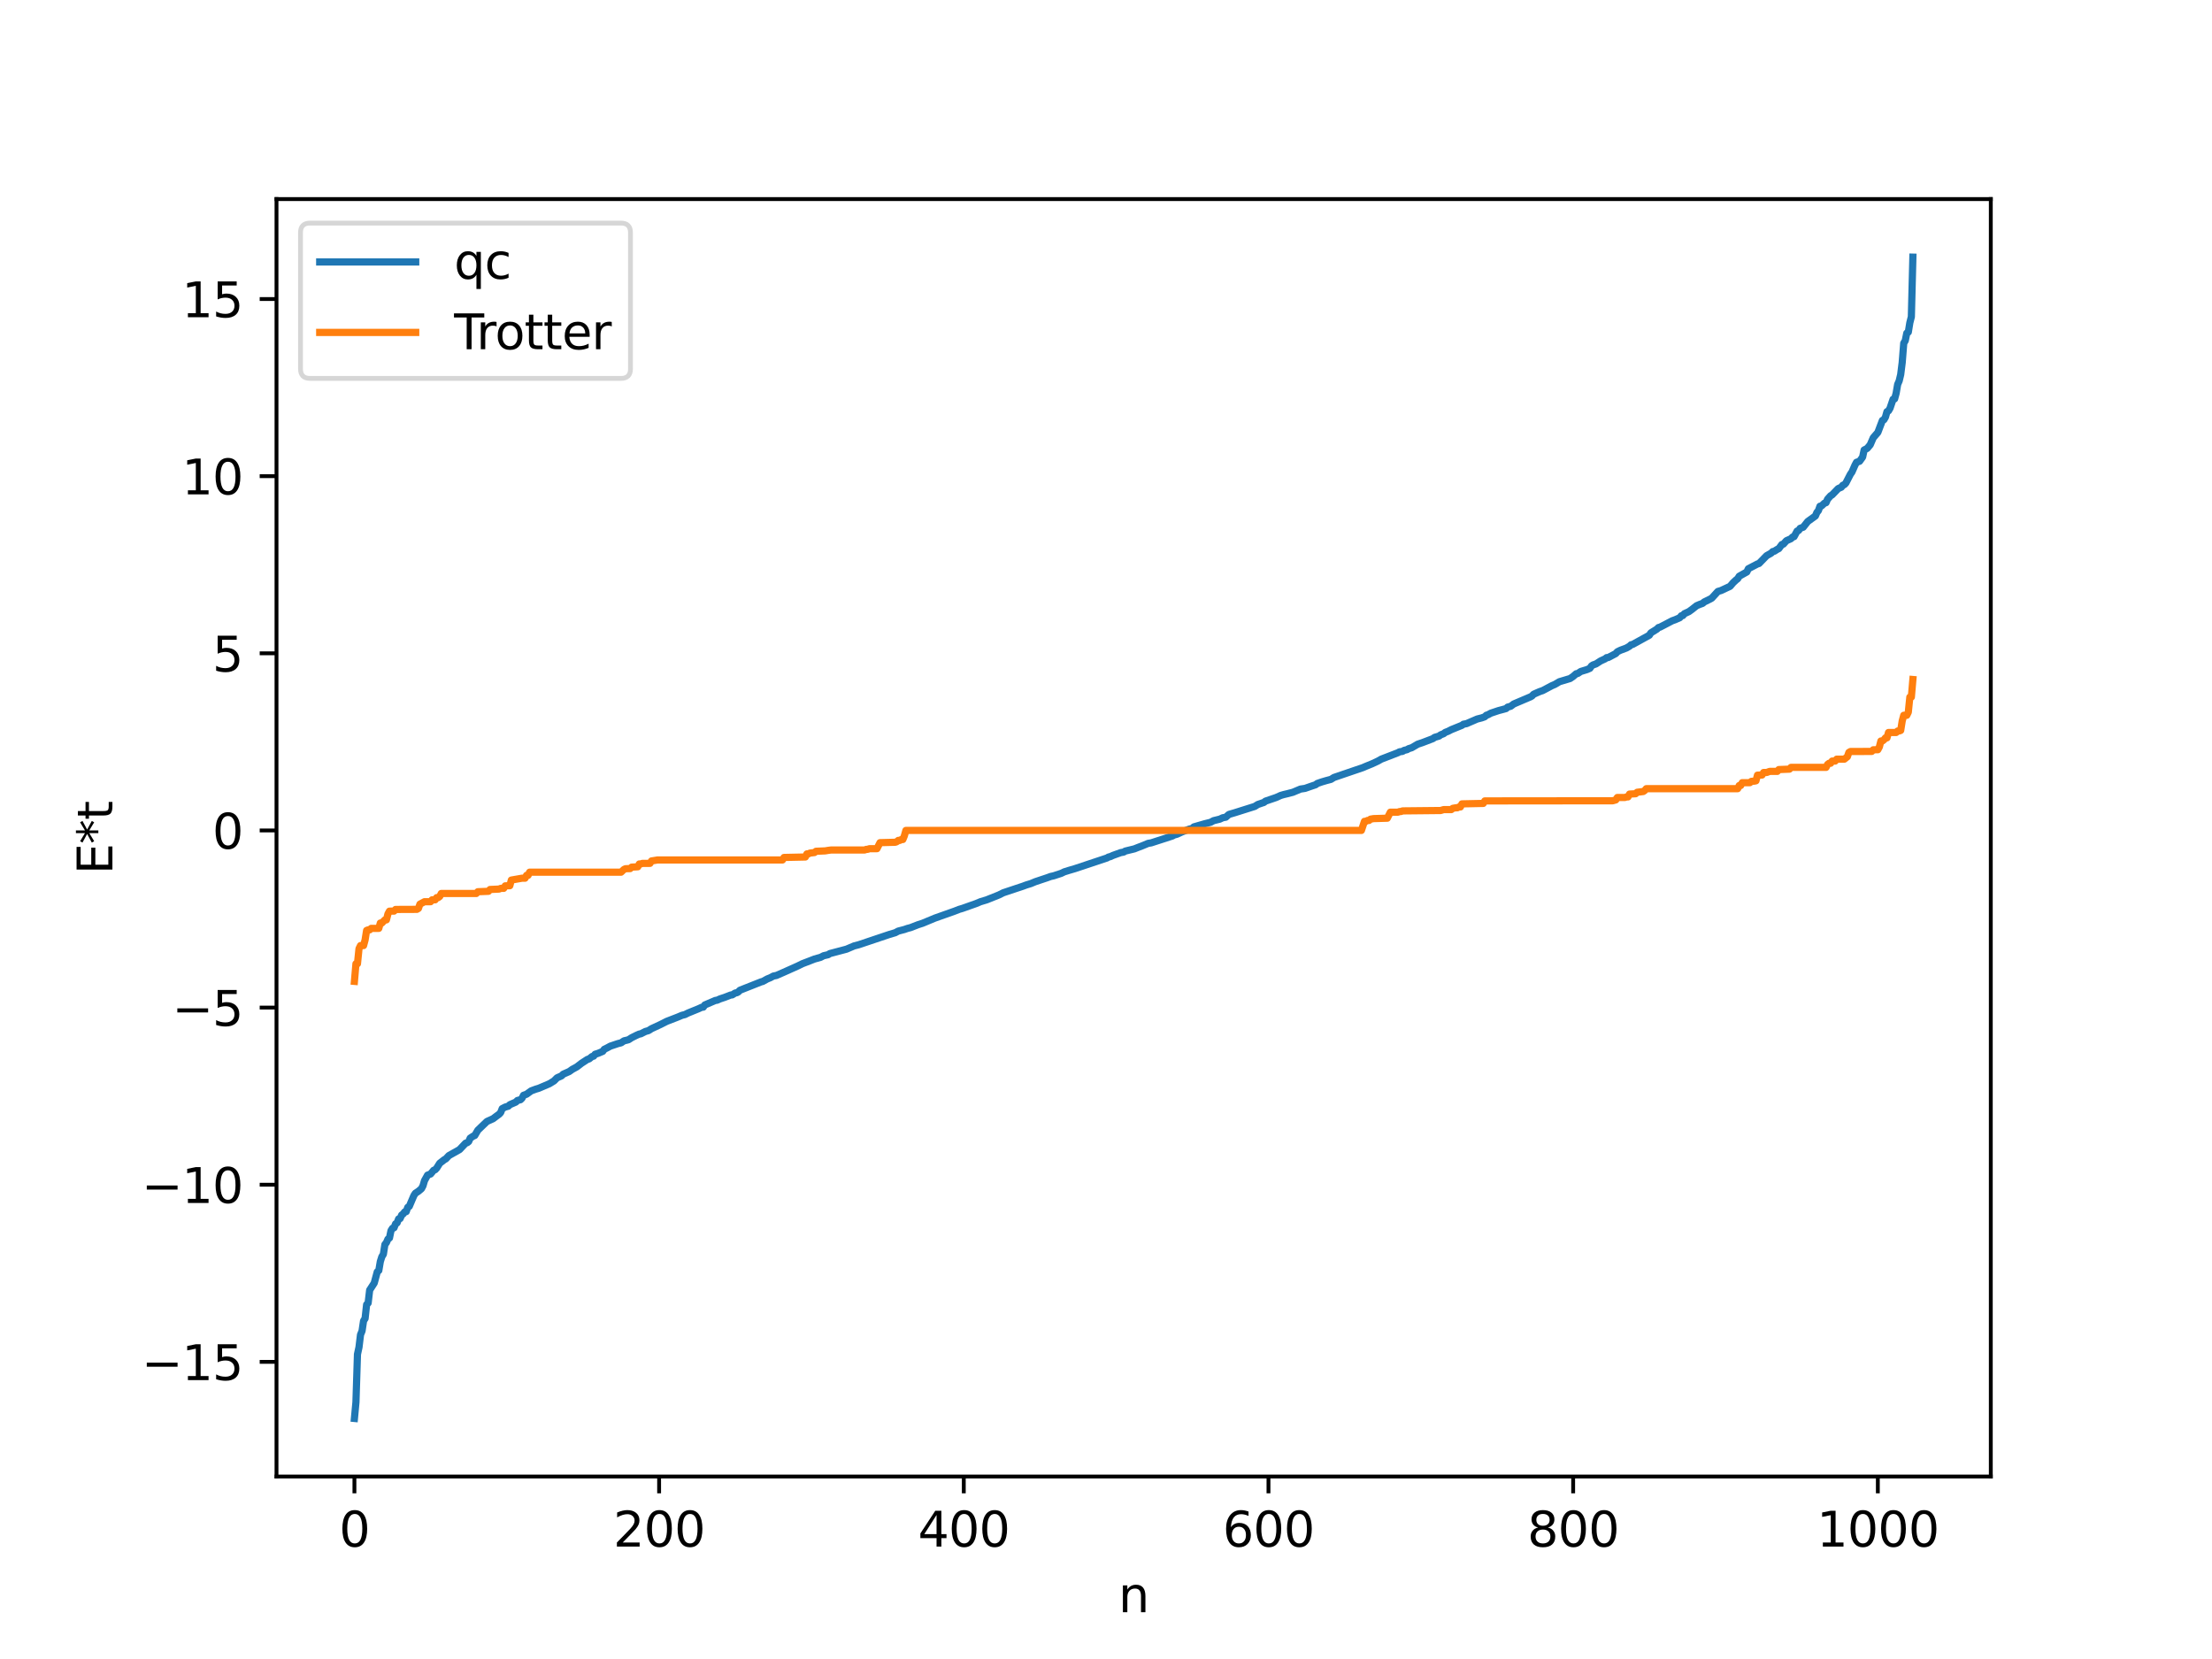 <?xml version="1.0" encoding="utf-8" standalone="no"?>
<!DOCTYPE svg PUBLIC "-//W3C//DTD SVG 1.1//EN"
  "http://www.w3.org/Graphics/SVG/1.1/DTD/svg11.dtd">
<svg xmlns:xlink="http://www.w3.org/1999/xlink" width="460.8pt" height="345.6pt" viewBox="0 0 460.8 345.6" xmlns="http://www.w3.org/2000/svg" version="1.1">
 <defs>
  <style type="text/css">*{stroke-linejoin: round; stroke-linecap: butt}</style>
 </defs>
 <g id="figure_1">
  <g id="patch_1">
   <path d="M 0 345.6 
L 460.8 345.6 
L 460.8 0 
L 0 0 
z
" style="fill: #ffffff"/>
  </g>
  <g id="axes_1">
   <g id="patch_2">
    <path d="M 57.6 307.584 
L 414.72 307.584 
L 414.72 41.472 
L 57.6 41.472 
z
" style="fill: #ffffff"/>
   </g>
   <g id="matplotlib.axis_1">
    <g id="xtick_1">
     <g id="line2d_1">
      <defs>
       <path id="m6b05764567" d="M 0 0 
L 0 3.5 
" style="stroke: #000000; stroke-width: 0.8"/>
      </defs>
      <g>
       <use xlink:href="#m6b05764567" x="73.833" y="307.584" style="stroke: #000000; stroke-width: 0.8"/>
      </g>
     </g>
     <g id="text_1">
      <!-- 0 -->
      <g transform="translate(70.651 322.182) scale(0.1 -0.1)">
       <defs>
        <path id="DejaVuSans-30" d="M 2034 4250 
Q 1547 4250 1301 3770 
Q 1056 3291 1056 2328 
Q 1056 1369 1301 889 
Q 1547 409 2034 409 
Q 2525 409 2770 889 
Q 3016 1369 3016 2328 
Q 3016 3291 2770 3770 
Q 2525 4250 2034 4250 
z
M 2034 4750 
Q 2819 4750 3233 4129 
Q 3647 3509 3647 2328 
Q 3647 1150 3233 529 
Q 2819 -91 2034 -91 
Q 1250 -91 836 529 
Q 422 1150 422 2328 
Q 422 3509 836 4129 
Q 1250 4750 2034 4750 
z
" transform="scale(0.016)"/>
       </defs>
       <use xlink:href="#DejaVuSans-30"/>
      </g>
     </g>
    </g>
    <g id="xtick_2">
     <g id="line2d_2">
      <g>
       <use xlink:href="#m6b05764567" x="137.304" y="307.584" style="stroke: #000000; stroke-width: 0.8"/>
      </g>
     </g>
     <g id="text_2">
      <!-- 200 -->
      <g transform="translate(127.76 322.182) scale(0.1 -0.1)">
       <defs>
        <path id="DejaVuSans-32" d="M 1228 531 
L 3431 531 
L 3431 0 
L 469 0 
L 469 531 
Q 828 903 1448 1529 
Q 2069 2156 2228 2338 
Q 2531 2678 2651 2914 
Q 2772 3150 2772 3378 
Q 2772 3750 2511 3984 
Q 2250 4219 1831 4219 
Q 1534 4219 1204 4116 
Q 875 4013 500 3803 
L 500 4441 
Q 881 4594 1212 4672 
Q 1544 4750 1819 4750 
Q 2544 4750 2975 4387 
Q 3406 4025 3406 3419 
Q 3406 3131 3298 2873 
Q 3191 2616 2906 2266 
Q 2828 2175 2409 1742 
Q 1991 1309 1228 531 
z
" transform="scale(0.016)"/>
       </defs>
       <use xlink:href="#DejaVuSans-32"/>
       <use xlink:href="#DejaVuSans-30" x="63.623"/>
       <use xlink:href="#DejaVuSans-30" x="127.246"/>
      </g>
     </g>
    </g>
    <g id="xtick_3">
     <g id="line2d_3">
      <g>
       <use xlink:href="#m6b05764567" x="200.775" y="307.584" style="stroke: #000000; stroke-width: 0.8"/>
      </g>
     </g>
     <g id="text_3">
      <!-- 400 -->
      <g transform="translate(191.231 322.182) scale(0.1 -0.1)">
       <defs>
        <path id="DejaVuSans-34" d="M 2419 4116 
L 825 1625 
L 2419 1625 
L 2419 4116 
z
M 2253 4666 
L 3047 4666 
L 3047 1625 
L 3713 1625 
L 3713 1100 
L 3047 1100 
L 3047 0 
L 2419 0 
L 2419 1100 
L 313 1100 
L 313 1709 
L 2253 4666 
z
" transform="scale(0.016)"/>
       </defs>
       <use xlink:href="#DejaVuSans-34"/>
       <use xlink:href="#DejaVuSans-30" x="63.623"/>
       <use xlink:href="#DejaVuSans-30" x="127.246"/>
      </g>
     </g>
    </g>
    <g id="xtick_4">
     <g id="line2d_4">
      <g>
       <use xlink:href="#m6b05764567" x="264.246" y="307.584" style="stroke: #000000; stroke-width: 0.8"/>
      </g>
     </g>
     <g id="text_4">
      <!-- 600 -->
      <g transform="translate(254.702 322.182) scale(0.1 -0.1)">
       <defs>
        <path id="DejaVuSans-36" d="M 2113 2584 
Q 1688 2584 1439 2293 
Q 1191 2003 1191 1497 
Q 1191 994 1439 701 
Q 1688 409 2113 409 
Q 2538 409 2786 701 
Q 3034 994 3034 1497 
Q 3034 2003 2786 2293 
Q 2538 2584 2113 2584 
z
M 3366 4563 
L 3366 3988 
Q 3128 4100 2886 4159 
Q 2644 4219 2406 4219 
Q 1781 4219 1451 3797 
Q 1122 3375 1075 2522 
Q 1259 2794 1537 2939 
Q 1816 3084 2150 3084 
Q 2853 3084 3261 2657 
Q 3669 2231 3669 1497 
Q 3669 778 3244 343 
Q 2819 -91 2113 -91 
Q 1303 -91 875 529 
Q 447 1150 447 2328 
Q 447 3434 972 4092 
Q 1497 4750 2381 4750 
Q 2619 4750 2861 4703 
Q 3103 4656 3366 4563 
z
" transform="scale(0.016)"/>
       </defs>
       <use xlink:href="#DejaVuSans-36"/>
       <use xlink:href="#DejaVuSans-30" x="63.623"/>
       <use xlink:href="#DejaVuSans-30" x="127.246"/>
      </g>
     </g>
    </g>
    <g id="xtick_5">
     <g id="line2d_5">
      <g>
       <use xlink:href="#m6b05764567" x="327.717" y="307.584" style="stroke: #000000; stroke-width: 0.8"/>
      </g>
     </g>
     <g id="text_5">
      <!-- 800 -->
      <g transform="translate(318.173 322.182) scale(0.1 -0.1)">
       <defs>
        <path id="DejaVuSans-38" d="M 2034 2216 
Q 1584 2216 1326 1975 
Q 1069 1734 1069 1313 
Q 1069 891 1326 650 
Q 1584 409 2034 409 
Q 2484 409 2743 651 
Q 3003 894 3003 1313 
Q 3003 1734 2745 1975 
Q 2488 2216 2034 2216 
z
M 1403 2484 
Q 997 2584 770 2862 
Q 544 3141 544 3541 
Q 544 4100 942 4425 
Q 1341 4750 2034 4750 
Q 2731 4750 3128 4425 
Q 3525 4100 3525 3541 
Q 3525 3141 3298 2862 
Q 3072 2584 2669 2484 
Q 3125 2378 3379 2068 
Q 3634 1759 3634 1313 
Q 3634 634 3220 271 
Q 2806 -91 2034 -91 
Q 1263 -91 848 271 
Q 434 634 434 1313 
Q 434 1759 690 2068 
Q 947 2378 1403 2484 
z
M 1172 3481 
Q 1172 3119 1398 2916 
Q 1625 2713 2034 2713 
Q 2441 2713 2670 2916 
Q 2900 3119 2900 3481 
Q 2900 3844 2670 4047 
Q 2441 4250 2034 4250 
Q 1625 4250 1398 4047 
Q 1172 3844 1172 3481 
z
" transform="scale(0.016)"/>
       </defs>
       <use xlink:href="#DejaVuSans-38"/>
       <use xlink:href="#DejaVuSans-30" x="63.623"/>
       <use xlink:href="#DejaVuSans-30" x="127.246"/>
      </g>
     </g>
    </g>
    <g id="xtick_6">
     <g id="line2d_6">
      <g>
       <use xlink:href="#m6b05764567" x="391.188" y="307.584" style="stroke: #000000; stroke-width: 0.8"/>
      </g>
     </g>
     <g id="text_6">
      <!-- 1000 -->
      <g transform="translate(378.463 322.182) scale(0.1 -0.1)">
       <defs>
        <path id="DejaVuSans-31" d="M 794 531 
L 1825 531 
L 1825 4091 
L 703 3866 
L 703 4441 
L 1819 4666 
L 2450 4666 
L 2450 531 
L 3481 531 
L 3481 0 
L 794 0 
L 794 531 
z
" transform="scale(0.016)"/>
       </defs>
       <use xlink:href="#DejaVuSans-31"/>
       <use xlink:href="#DejaVuSans-30" x="63.623"/>
       <use xlink:href="#DejaVuSans-30" x="127.246"/>
       <use xlink:href="#DejaVuSans-30" x="190.869"/>
      </g>
     </g>
    </g>
    <g id="text_7">
     <!-- n -->
     <g transform="translate(232.991 335.861) scale(0.1 -0.1)">
      <defs>
       <path id="DejaVuSans-6e" d="M 3513 2113 
L 3513 0 
L 2938 0 
L 2938 2094 
Q 2938 2591 2744 2837 
Q 2550 3084 2163 3084 
Q 1697 3084 1428 2787 
Q 1159 2491 1159 1978 
L 1159 0 
L 581 0 
L 581 3500 
L 1159 3500 
L 1159 2956 
Q 1366 3272 1645 3428 
Q 1925 3584 2291 3584 
Q 2894 3584 3203 3211 
Q 3513 2838 3513 2113 
z
" transform="scale(0.016)"/>
      </defs>
      <use xlink:href="#DejaVuSans-6e"/>
     </g>
    </g>
   </g>
   <g id="matplotlib.axis_2">
    <g id="ytick_1">
     <g id="line2d_7">
      <defs>
       <path id="mf5b1d5d04e" d="M 0 0 
L -3.5 0 
" style="stroke: #000000; stroke-width: 0.8"/>
      </defs>
      <g>
       <use xlink:href="#mf5b1d5d04e" x="57.6" y="283.699" style="stroke: #000000; stroke-width: 0.8"/>
      </g>
     </g>
     <g id="text_8">
      <!-- −15 -->
      <g transform="translate(29.495 287.499) scale(0.1 -0.1)">
       <defs>
        <path id="DejaVuSans-2212" d="M 678 2272 
L 4684 2272 
L 4684 1741 
L 678 1741 
L 678 2272 
z
" transform="scale(0.016)"/>
        <path id="DejaVuSans-35" d="M 691 4666 
L 3169 4666 
L 3169 4134 
L 1269 4134 
L 1269 2991 
Q 1406 3038 1543 3061 
Q 1681 3084 1819 3084 
Q 2600 3084 3056 2656 
Q 3513 2228 3513 1497 
Q 3513 744 3044 326 
Q 2575 -91 1722 -91 
Q 1428 -91 1123 -41 
Q 819 9 494 109 
L 494 744 
Q 775 591 1075 516 
Q 1375 441 1709 441 
Q 2250 441 2565 725 
Q 2881 1009 2881 1497 
Q 2881 1984 2565 2268 
Q 2250 2553 1709 2553 
Q 1456 2553 1204 2497 
Q 953 2441 691 2322 
L 691 4666 
z
" transform="scale(0.016)"/>
       </defs>
       <use xlink:href="#DejaVuSans-2212"/>
       <use xlink:href="#DejaVuSans-31" x="83.789"/>
       <use xlink:href="#DejaVuSans-35" x="147.412"/>
      </g>
     </g>
    </g>
    <g id="ytick_2">
     <g id="line2d_8">
      <g>
       <use xlink:href="#mf5b1d5d04e" x="57.6" y="246.798" style="stroke: #000000; stroke-width: 0.8"/>
      </g>
     </g>
     <g id="text_9">
      <!-- −10 -->
      <g transform="translate(29.495 250.597) scale(0.1 -0.1)">
       <use xlink:href="#DejaVuSans-2212"/>
       <use xlink:href="#DejaVuSans-31" x="83.789"/>
       <use xlink:href="#DejaVuSans-30" x="147.412"/>
      </g>
     </g>
    </g>
    <g id="ytick_3">
     <g id="line2d_9">
      <g>
       <use xlink:href="#mf5b1d5d04e" x="57.6" y="209.896" style="stroke: #000000; stroke-width: 0.8"/>
      </g>
     </g>
     <g id="text_10">
      <!-- −5 -->
      <g transform="translate(35.858 213.696) scale(0.1 -0.1)">
       <use xlink:href="#DejaVuSans-2212"/>
       <use xlink:href="#DejaVuSans-35" x="83.789"/>
      </g>
     </g>
    </g>
    <g id="ytick_4">
     <g id="line2d_10">
      <g>
       <use xlink:href="#mf5b1d5d04e" x="57.6" y="172.995" style="stroke: #000000; stroke-width: 0.8"/>
      </g>
     </g>
     <g id="text_11">
      <!-- 0 -->
      <g transform="translate(44.237 176.794) scale(0.1 -0.1)">
       <use xlink:href="#DejaVuSans-30"/>
      </g>
     </g>
    </g>
    <g id="ytick_5">
     <g id="line2d_11">
      <g>
       <use xlink:href="#mf5b1d5d04e" x="57.6" y="136.093" style="stroke: #000000; stroke-width: 0.8"/>
      </g>
     </g>
     <g id="text_12">
      <!-- 5 -->
      <g transform="translate(44.237 139.893) scale(0.1 -0.1)">
       <use xlink:href="#DejaVuSans-35"/>
      </g>
     </g>
    </g>
    <g id="ytick_6">
     <g id="line2d_12">
      <g>
       <use xlink:href="#mf5b1d5d04e" x="57.6" y="99.192" style="stroke: #000000; stroke-width: 0.8"/>
      </g>
     </g>
     <g id="text_13">
      <!-- 10 -->
      <g transform="translate(37.875 102.991) scale(0.1 -0.1)">
       <use xlink:href="#DejaVuSans-31"/>
       <use xlink:href="#DejaVuSans-30" x="63.623"/>
      </g>
     </g>
    </g>
    <g id="ytick_7">
     <g id="line2d_13">
      <g>
       <use xlink:href="#mf5b1d5d04e" x="57.6" y="62.291" style="stroke: #000000; stroke-width: 0.8"/>
      </g>
     </g>
     <g id="text_14">
      <!-- 15 -->
      <g transform="translate(37.875 66.09) scale(0.1 -0.1)">
       <use xlink:href="#DejaVuSans-31"/>
       <use xlink:href="#DejaVuSans-35" x="63.623"/>
      </g>
     </g>
    </g>
    <g id="text_15">
     <!-- E*t -->
     <g transform="translate(23.416 182.148) rotate(-90) scale(0.1 -0.1)">
      <defs>
       <path id="DejaVuSans-45" d="M 628 4666 
L 3578 4666 
L 3578 4134 
L 1259 4134 
L 1259 2753 
L 3481 2753 
L 3481 2222 
L 1259 2222 
L 1259 531 
L 3634 531 
L 3634 0 
L 628 0 
L 628 4666 
z
" transform="scale(0.016)"/>
       <path id="DejaVuSans-2a" d="M 3009 3897 
L 1888 3291 
L 3009 2681 
L 2828 2375 
L 1778 3009 
L 1778 1831 
L 1422 1831 
L 1422 3009 
L 372 2375 
L 191 2681 
L 1313 3291 
L 191 3897 
L 372 4206 
L 1422 3572 
L 1422 4750 
L 1778 4750 
L 1778 3572 
L 2828 4206 
L 3009 3897 
z
" transform="scale(0.016)"/>
       <path id="DejaVuSans-74" d="M 1172 4494 
L 1172 3500 
L 2356 3500 
L 2356 3053 
L 1172 3053 
L 1172 1153 
Q 1172 725 1289 603 
Q 1406 481 1766 481 
L 2356 481 
L 2356 0 
L 1766 0 
Q 1100 0 847 248 
Q 594 497 594 1153 
L 594 3053 
L 172 3053 
L 172 3500 
L 594 3500 
L 594 4494 
L 1172 4494 
z
" transform="scale(0.016)"/>
      </defs>
      <use xlink:href="#DejaVuSans-45"/>
      <use xlink:href="#DejaVuSans-2a" x="63.184"/>
      <use xlink:href="#DejaVuSans-74" x="113.184"/>
     </g>
    </g>
   </g>
   <g id="line2d_14">
    <path d="M 73.833 295.488 
L 74.15 292.104 
L 74.467 282.118 
L 74.785 280.656 
L 75.102 278.047 
L 75.42 277.272 
L 75.737 275.153 
L 76.054 274.663 
L 76.372 271.77 
L 76.689 271.451 
L 77.006 268.752 
L 77.958 267.284 
L 78.593 264.934 
L 78.91 264.68 
L 79.228 262.801 
L 79.545 261.802 
L 79.862 261.287 
L 80.18 259.259 
L 80.497 258.862 
L 80.815 258.129 
L 81.132 257.905 
L 81.449 256.368 
L 81.767 255.869 
L 82.084 255.771 
L 82.401 254.954 
L 82.719 254.754 
L 83.036 253.927 
L 83.353 253.846 
L 83.671 253.115 
L 83.988 252.88 
L 84.305 252.459 
L 84.623 252.403 
L 84.94 251.511 
L 85.258 251.314 
L 86.21 249.078 
L 86.527 248.58 
L 87.162 248.163 
L 87.796 247.628 
L 88.114 247.024 
L 88.431 245.943 
L 89.066 244.805 
L 89.7 244.564 
L 90.335 243.797 
L 90.653 243.674 
L 90.97 243.335 
L 91.605 242.324 
L 92.557 241.585 
L 92.874 241.411 
L 93.509 240.73 
L 95.73 239.482 
L 97 238.139 
L 97.317 238.058 
L 97.634 237.802 
L 97.952 237.093 
L 98.586 236.678 
L 98.904 236.546 
L 99.539 235.451 
L 100.173 234.838 
L 101.443 233.622 
L 102.077 233.338 
L 102.712 233.05 
L 103.347 232.567 
L 103.981 232.103 
L 104.299 231.764 
L 104.616 230.946 
L 105.251 230.619 
L 105.886 230.44 
L 106.203 230.129 
L 107.472 229.578 
L 107.79 229.247 
L 108.424 229.094 
L 108.742 228.782 
L 109.059 228.169 
L 109.694 227.944 
L 110.646 227.252 
L 111.598 226.898 
L 112.233 226.708 
L 114.454 225.758 
L 115.406 225.174 
L 116.041 224.535 
L 116.993 224.113 
L 117.31 223.78 
L 118.58 223.22 
L 119.215 222.768 
L 120.167 222.249 
L 121.119 221.512 
L 122.388 220.683 
L 122.705 220.603 
L 123.34 220.092 
L 123.658 220.021 
L 123.975 219.619 
L 124.61 219.42 
L 125.562 219.02 
L 125.879 218.588 
L 126.514 218.277 
L 127.148 217.93 
L 128.735 217.398 
L 129.37 217.241 
L 130.005 216.822 
L 130.639 216.675 
L 130.957 216.58 
L 131.591 216.169 
L 132.543 215.695 
L 133.178 215.414 
L 133.496 215.36 
L 134.448 214.877 
L 135.082 214.696 
L 135.717 214.296 
L 137.621 213.41 
L 138.891 212.766 
L 141.112 211.908 
L 142.064 211.508 
L 142.699 211.348 
L 143.334 211.029 
L 145.555 210.124 
L 146.19 209.827 
L 146.507 209.808 
L 146.824 209.352 
L 149.046 208.402 
L 149.363 208.371 
L 149.998 208.086 
L 150.95 207.772 
L 152.22 207.279 
L 152.537 207.249 
L 153.172 206.855 
L 153.489 206.805 
L 153.806 206.634 
L 154.124 206.294 
L 158.567 204.536 
L 158.884 204.459 
L 159.836 203.933 
L 160.471 203.678 
L 161.105 203.33 
L 161.74 203.208 
L 163.327 202.514 
L 166.183 201.234 
L 167.135 200.764 
L 168.722 200.156 
L 169.674 199.784 
L 170.943 199.428 
L 171.578 199.096 
L 172.53 198.879 
L 172.848 198.654 
L 176.339 197.729 
L 177.925 197.054 
L 178.877 196.809 
L 185.224 194.678 
L 186.494 194.3 
L 187.129 193.963 
L 188.398 193.632 
L 189.033 193.408 
L 189.667 193.246 
L 191.254 192.63 
L 192.206 192.323 
L 194.745 191.265 
L 198.871 189.803 
L 199.823 189.43 
L 200.458 189.247 
L 203.314 188.236 
L 204.266 187.839 
L 205.535 187.457 
L 208.074 186.441 
L 209.026 185.969 
L 213.152 184.596 
L 213.786 184.357 
L 214.739 184.066 
L 215.691 183.669 
L 217.595 183.034 
L 218.229 182.822 
L 218.864 182.587 
L 219.499 182.449 
L 221.086 181.927 
L 221.72 181.619 
L 222.672 181.321 
L 223.942 180.948 
L 230.606 178.73 
L 230.924 178.534 
L 231.241 178.47 
L 231.876 178.186 
L 233.462 177.616 
L 234.097 177.5 
L 234.415 177.296 
L 236.319 176.832 
L 236.953 176.578 
L 237.905 176.217 
L 239.175 175.69 
L 239.81 175.586 
L 244.253 174.146 
L 244.57 173.954 
L 245.205 173.779 
L 246.157 173.333 
L 247.743 172.72 
L 248.378 172.571 
L 248.696 172.256 
L 250.917 171.615 
L 252.186 171.298 
L 252.821 170.957 
L 254.091 170.647 
L 254.725 170.353 
L 255.36 170.234 
L 255.995 169.666 
L 257.264 169.292 
L 261.39 167.991 
L 262.024 167.592 
L 262.977 167.263 
L 263.294 167.169 
L 263.611 166.897 
L 265.833 166.138 
L 266.785 165.707 
L 267.42 165.522 
L 268.054 165.373 
L 269.324 165.047 
L 270.91 164.379 
L 271.862 164.234 
L 273.132 163.791 
L 274.084 163.47 
L 274.401 163.216 
L 275.353 162.887 
L 276.305 162.608 
L 277.258 162.356 
L 277.892 161.959 
L 283.922 159.903 
L 284.557 159.627 
L 285.826 159.111 
L 287.096 158.517 
L 287.73 158.15 
L 291.221 156.801 
L 291.539 156.618 
L 292.173 156.528 
L 292.491 156.321 
L 293.125 156.165 
L 293.443 155.963 
L 294.077 155.769 
L 295.347 155.027 
L 296.299 154.709 
L 298.52 153.861 
L 298.838 153.612 
L 299.79 153.337 
L 300.107 153.085 
L 300.742 152.837 
L 301.059 152.58 
L 301.694 152.33 
L 302.329 152.001 
L 304.55 151.096 
L 304.867 150.864 
L 305.502 150.749 
L 307.724 149.786 
L 308.676 149.544 
L 309.31 149.318 
L 309.628 149 
L 309.945 148.907 
L 310.58 148.563 
L 312.167 148.031 
L 313.119 147.781 
L 313.753 147.602 
L 314.071 147.3 
L 314.705 147.133 
L 315.34 146.652 
L 318.831 145.166 
L 319.148 144.981 
L 319.466 144.636 
L 320.1 144.352 
L 320.735 144.075 
L 321.37 143.859 
L 323.274 142.847 
L 323.909 142.575 
L 324.861 142.011 
L 327.082 141.347 
L 327.717 140.908 
L 328.352 140.354 
L 328.669 140.306 
L 329.304 139.88 
L 330.573 139.496 
L 331.208 139.223 
L 331.525 138.742 
L 331.843 138.527 
L 332.477 138.302 
L 333.429 137.686 
L 334.381 137.247 
L 334.699 136.991 
L 335.016 136.979 
L 336.603 136.145 
L 336.92 135.775 
L 337.555 135.464 
L 338.824 134.986 
L 339.459 134.616 
L 339.777 134.319 
L 340.094 134.257 
L 343.585 132.331 
L 343.902 131.839 
L 345.172 131.051 
L 345.489 130.729 
L 345.806 130.648 
L 346.441 130.321 
L 348.345 129.322 
L 348.98 129.096 
L 349.932 128.676 
L 350.249 128.276 
L 350.567 128.236 
L 350.884 127.848 
L 351.836 127.406 
L 352.471 126.946 
L 353.423 126.19 
L 354.058 125.917 
L 354.692 125.692 
L 355.01 125.406 
L 356.279 124.784 
L 356.596 124.601 
L 357.866 123.21 
L 358.5 123.027 
L 360.405 122.142 
L 361.039 121.392 
L 361.674 120.802 
L 361.991 120.563 
L 362.309 120.039 
L 363.896 119.15 
L 364.213 118.478 
L 366.117 117.481 
L 366.434 117.386 
L 368.021 115.76 
L 368.973 115.222 
L 369.291 114.901 
L 369.608 114.839 
L 370.243 114.438 
L 370.56 114.282 
L 371.195 113.428 
L 371.512 113.347 
L 372.147 112.638 
L 373.099 112.221 
L 373.416 111.873 
L 373.734 111.801 
L 374.368 110.63 
L 374.686 110.507 
L 375.003 110.056 
L 375.638 109.83 
L 376.59 108.633 
L 378.177 107.486 
L 378.494 106.748 
L 378.811 106.371 
L 379.129 105.457 
L 379.446 105.4 
L 380.081 104.807 
L 380.398 104.72 
L 380.715 103.991 
L 381.35 103.279 
L 381.667 103.085 
L 382.62 102.1 
L 382.937 101.774 
L 383.572 101.502 
L 383.889 101.091 
L 384.206 100.968 
L 384.524 100.632 
L 385.476 98.786 
L 385.793 98.336 
L 386.428 96.894 
L 386.745 96.302 
L 387.38 96.094 
L 388.015 95.22 
L 388.332 93.741 
L 388.967 93.411 
L 389.601 92.655 
L 390.236 91.185 
L 391.188 90.086 
L 392.14 87.578 
L 392.458 87.433 
L 392.775 86.876 
L 393.092 85.757 
L 393.41 85.582 
L 393.727 85.04 
L 394.362 83.17 
L 394.679 83.1 
L 394.996 81.939 
L 395.314 80.084 
L 395.631 79.347 
L 395.948 78.032 
L 396.266 75.492 
L 396.583 71.489 
L 396.9 70.966 
L 397.218 69.393 
L 397.535 69.19 
L 397.853 67.234 
L 398.17 65.994 
L 398.487 53.568 
L 398.487 53.568 
" clip-path="url(#p57cf0429e6)" style="fill: none; stroke: #1f77b4; stroke-width: 1.5; stroke-linecap: square"/>
   </g>
   <g id="line2d_15">
    <path d="M 73.833 204.437 
L 74.15 200.768 
L 74.467 200.768 
L 74.785 197.632 
L 75.102 196.981 
L 75.737 196.981 
L 76.054 195.807 
L 76.372 193.826 
L 76.689 193.705 
L 77.006 193.705 
L 77.324 193.398 
L 78.91 193.398 
L 79.228 192.281 
L 79.545 192.281 
L 80.18 191.626 
L 80.497 191.626 
L 80.815 190.39 
L 81.132 189.809 
L 82.084 189.799 
L 82.401 189.454 
L 86.844 189.435 
L 87.162 189.246 
L 87.479 188.351 
L 88.431 187.843 
L 89.7 187.843 
L 90.018 187.447 
L 90.653 187.447 
L 90.97 186.987 
L 91.287 186.987 
L 91.605 186.747 
L 91.922 186.13 
L 99.221 186.13 
L 99.539 185.763 
L 101.76 185.676 
L 102.077 185.295 
L 103.981 185.21 
L 104.299 185.061 
L 104.934 185.061 
L 105.251 184.539 
L 106.203 184.513 
L 106.52 183.334 
L 108.742 182.946 
L 109.377 182.946 
L 109.694 182.351 
L 110.011 182.351 
L 110.329 181.693 
L 129.37 181.693 
L 130.005 181.103 
L 130.322 180.967 
L 131.274 180.945 
L 131.591 180.639 
L 132.861 180.569 
L 133.178 179.98 
L 133.496 179.98 
L 133.813 179.857 
L 135.4 179.857 
L 135.717 179.355 
L 136.986 179.145 
L 163.01 179.145 
L 163.327 178.624 
L 167.77 178.529 
L 168.087 177.884 
L 168.405 177.884 
L 168.722 177.712 
L 169.674 177.601 
L 169.991 177.335 
L 171.896 177.254 
L 172.53 177.147 
L 173.165 177.067 
L 180.147 177.067 
L 180.464 176.93 
L 180.781 176.93 
L 181.099 176.796 
L 182.686 176.796 
L 183.32 175.542 
L 186.494 175.458 
L 186.811 175.348 
L 187.129 175.073 
L 187.446 175.073 
L 187.763 174.886 
L 188.081 174.886 
L 188.398 174.107 
L 188.715 172.995 
L 283.605 172.995 
L 284.239 171.104 
L 284.557 171.104 
L 284.874 170.917 
L 285.191 170.917 
L 285.509 170.641 
L 286.143 170.531 
L 289 170.447 
L 289.634 169.194 
L 291.221 169.194 
L 291.539 169.06 
L 291.856 169.06 
L 292.173 168.923 
L 300.107 168.843 
L 300.742 168.655 
L 302.329 168.655 
L 302.646 168.389 
L 303.281 168.278 
L 303.598 168.278 
L 303.915 168.106 
L 304.233 168.106 
L 304.55 167.461 
L 308.993 167.366 
L 309.31 166.845 
L 335.968 166.816 
L 336.603 166.635 
L 336.92 166.133 
L 338.507 166.133 
L 338.824 166.01 
L 339.142 166.01 
L 339.459 165.421 
L 340.729 165.351 
L 341.046 165.045 
L 342.315 164.887 
L 342.633 164.671 
L 342.95 164.297 
L 361.991 164.297 
L 362.309 163.639 
L 362.626 163.639 
L 362.943 163.044 
L 364.53 163.044 
L 364.848 162.772 
L 365.482 162.725 
L 365.8 162.656 
L 366.117 161.477 
L 367.069 161.451 
L 367.386 160.929 
L 368.021 160.929 
L 368.656 160.694 
L 370.243 160.694 
L 370.56 160.314 
L 372.781 160.227 
L 373.099 159.859 
L 380.398 159.859 
L 380.715 159.243 
L 381.033 159.003 
L 381.35 159.003 
L 381.667 158.543 
L 382.302 158.543 
L 382.62 158.147 
L 384.206 158.147 
L 384.841 157.639 
L 385.158 156.743 
L 385.476 156.555 
L 389.919 156.535 
L 390.236 156.191 
L 391.188 156.181 
L 391.505 155.599 
L 391.823 154.364 
L 392.14 154.364 
L 392.458 154.114 
L 392.775 153.709 
L 393.092 153.709 
L 393.41 152.592 
L 394.996 152.592 
L 395.314 152.285 
L 395.631 152.285 
L 395.948 152.164 
L 396.266 150.183 
L 396.583 149.009 
L 397.218 149.009 
L 397.535 148.358 
L 397.853 145.221 
L 398.17 145.221 
L 398.487 141.552 
L 398.487 141.552 
" clip-path="url(#p57cf0429e6)" style="fill: none; stroke: #ff7f0e; stroke-width: 1.5; stroke-linecap: square"/>
   </g>
   <g id="patch_3">
    <path d="M 57.6 307.584 
L 57.6 41.472 
" style="fill: none; stroke: #000000; stroke-width: 0.8; stroke-linejoin: miter; stroke-linecap: square"/>
   </g>
   <g id="patch_4">
    <path d="M 414.72 307.584 
L 414.72 41.472 
" style="fill: none; stroke: #000000; stroke-width: 0.8; stroke-linejoin: miter; stroke-linecap: square"/>
   </g>
   <g id="patch_5">
    <path d="M 57.6 307.584 
L 414.72 307.584 
" style="fill: none; stroke: #000000; stroke-width: 0.8; stroke-linejoin: miter; stroke-linecap: square"/>
   </g>
   <g id="patch_6">
    <path d="M 57.6 41.472 
L 414.72 41.472 
" style="fill: none; stroke: #000000; stroke-width: 0.8; stroke-linejoin: miter; stroke-linecap: square"/>
   </g>
   <g id="legend_1">
    <g id="patch_7">
     <path d="M 64.6 78.828 
L 129.342 78.828 
Q 131.342 78.828 131.342 76.828 
L 131.342 48.472 
Q 131.342 46.472 129.342 46.472 
L 64.6 46.472 
Q 62.6 46.472 62.6 48.472 
L 62.6 76.828 
Q 62.6 78.828 64.6 78.828 
z
" style="fill: #ffffff; opacity: 0.8; stroke: #cccccc; stroke-linejoin: miter"/>
    </g>
    <g id="line2d_16">
     <path d="M 66.6 54.57 
L 76.6 54.57 
L 86.6 54.57 
" style="fill: none; stroke: #1f77b4; stroke-width: 1.5; stroke-linecap: square"/>
    </g>
    <g id="text_16">
     <!-- qc -->
     <g transform="translate(94.6 58.07) scale(0.1 -0.1)">
      <defs>
       <path id="DejaVuSans-71" d="M 947 1747 
Q 947 1113 1208 752 
Q 1469 391 1925 391 
Q 2381 391 2643 752 
Q 2906 1113 2906 1747 
Q 2906 2381 2643 2742 
Q 2381 3103 1925 3103 
Q 1469 3103 1208 2742 
Q 947 2381 947 1747 
z
M 2906 525 
Q 2725 213 2448 61 
Q 2172 -91 1784 -91 
Q 1150 -91 751 415 
Q 353 922 353 1747 
Q 353 2572 751 3078 
Q 1150 3584 1784 3584 
Q 2172 3584 2448 3432 
Q 2725 3281 2906 2969 
L 2906 3500 
L 3481 3500 
L 3481 -1331 
L 2906 -1331 
L 2906 525 
z
" transform="scale(0.016)"/>
       <path id="DejaVuSans-63" d="M 3122 3366 
L 3122 2828 
Q 2878 2963 2633 3030 
Q 2388 3097 2138 3097 
Q 1578 3097 1268 2742 
Q 959 2388 959 1747 
Q 959 1106 1268 751 
Q 1578 397 2138 397 
Q 2388 397 2633 464 
Q 2878 531 3122 666 
L 3122 134 
Q 2881 22 2623 -34 
Q 2366 -91 2075 -91 
Q 1284 -91 818 406 
Q 353 903 353 1747 
Q 353 2603 823 3093 
Q 1294 3584 2113 3584 
Q 2378 3584 2631 3529 
Q 2884 3475 3122 3366 
z
" transform="scale(0.016)"/>
      </defs>
      <use xlink:href="#DejaVuSans-71"/>
      <use xlink:href="#DejaVuSans-63" x="63.477"/>
     </g>
    </g>
    <g id="line2d_17">
     <path d="M 66.6 69.249 
L 76.6 69.249 
L 86.6 69.249 
" style="fill: none; stroke: #ff7f0e; stroke-width: 1.5; stroke-linecap: square"/>
    </g>
    <g id="text_17">
     <!-- Trotter -->
     <g transform="translate(94.6 72.749) scale(0.1 -0.1)">
      <defs>
       <path id="DejaVuSans-54" d="M -19 4666 
L 3928 4666 
L 3928 4134 
L 2272 4134 
L 2272 0 
L 1638 0 
L 1638 4134 
L -19 4134 
L -19 4666 
z
" transform="scale(0.016)"/>
       <path id="DejaVuSans-72" d="M 2631 2963 
Q 2534 3019 2420 3045 
Q 2306 3072 2169 3072 
Q 1681 3072 1420 2755 
Q 1159 2438 1159 1844 
L 1159 0 
L 581 0 
L 581 3500 
L 1159 3500 
L 1159 2956 
Q 1341 3275 1631 3429 
Q 1922 3584 2338 3584 
Q 2397 3584 2469 3576 
Q 2541 3569 2628 3553 
L 2631 2963 
z
" transform="scale(0.016)"/>
       <path id="DejaVuSans-6f" d="M 1959 3097 
Q 1497 3097 1228 2736 
Q 959 2375 959 1747 
Q 959 1119 1226 758 
Q 1494 397 1959 397 
Q 2419 397 2687 759 
Q 2956 1122 2956 1747 
Q 2956 2369 2687 2733 
Q 2419 3097 1959 3097 
z
M 1959 3584 
Q 2709 3584 3137 3096 
Q 3566 2609 3566 1747 
Q 3566 888 3137 398 
Q 2709 -91 1959 -91 
Q 1206 -91 779 398 
Q 353 888 353 1747 
Q 353 2609 779 3096 
Q 1206 3584 1959 3584 
z
" transform="scale(0.016)"/>
       <path id="DejaVuSans-65" d="M 3597 1894 
L 3597 1613 
L 953 1613 
Q 991 1019 1311 708 
Q 1631 397 2203 397 
Q 2534 397 2845 478 
Q 3156 559 3463 722 
L 3463 178 
Q 3153 47 2828 -22 
Q 2503 -91 2169 -91 
Q 1331 -91 842 396 
Q 353 884 353 1716 
Q 353 2575 817 3079 
Q 1281 3584 2069 3584 
Q 2775 3584 3186 3129 
Q 3597 2675 3597 1894 
z
M 3022 2063 
Q 3016 2534 2758 2815 
Q 2500 3097 2075 3097 
Q 1594 3097 1305 2825 
Q 1016 2553 972 2059 
L 3022 2063 
z
" transform="scale(0.016)"/>
      </defs>
      <use xlink:href="#DejaVuSans-54"/>
      <use xlink:href="#DejaVuSans-72" x="46.334"/>
      <use xlink:href="#DejaVuSans-6f" x="85.197"/>
      <use xlink:href="#DejaVuSans-74" x="146.379"/>
      <use xlink:href="#DejaVuSans-74" x="185.588"/>
      <use xlink:href="#DejaVuSans-65" x="224.797"/>
      <use xlink:href="#DejaVuSans-72" x="286.32"/>
     </g>
    </g>
   </g>
  </g>
 </g>
 <defs>
  <clipPath id="p57cf0429e6">
   <rect x="57.6" y="41.472" width="357.12" height="266.112"/>
  </clipPath>
 </defs>
</svg>
